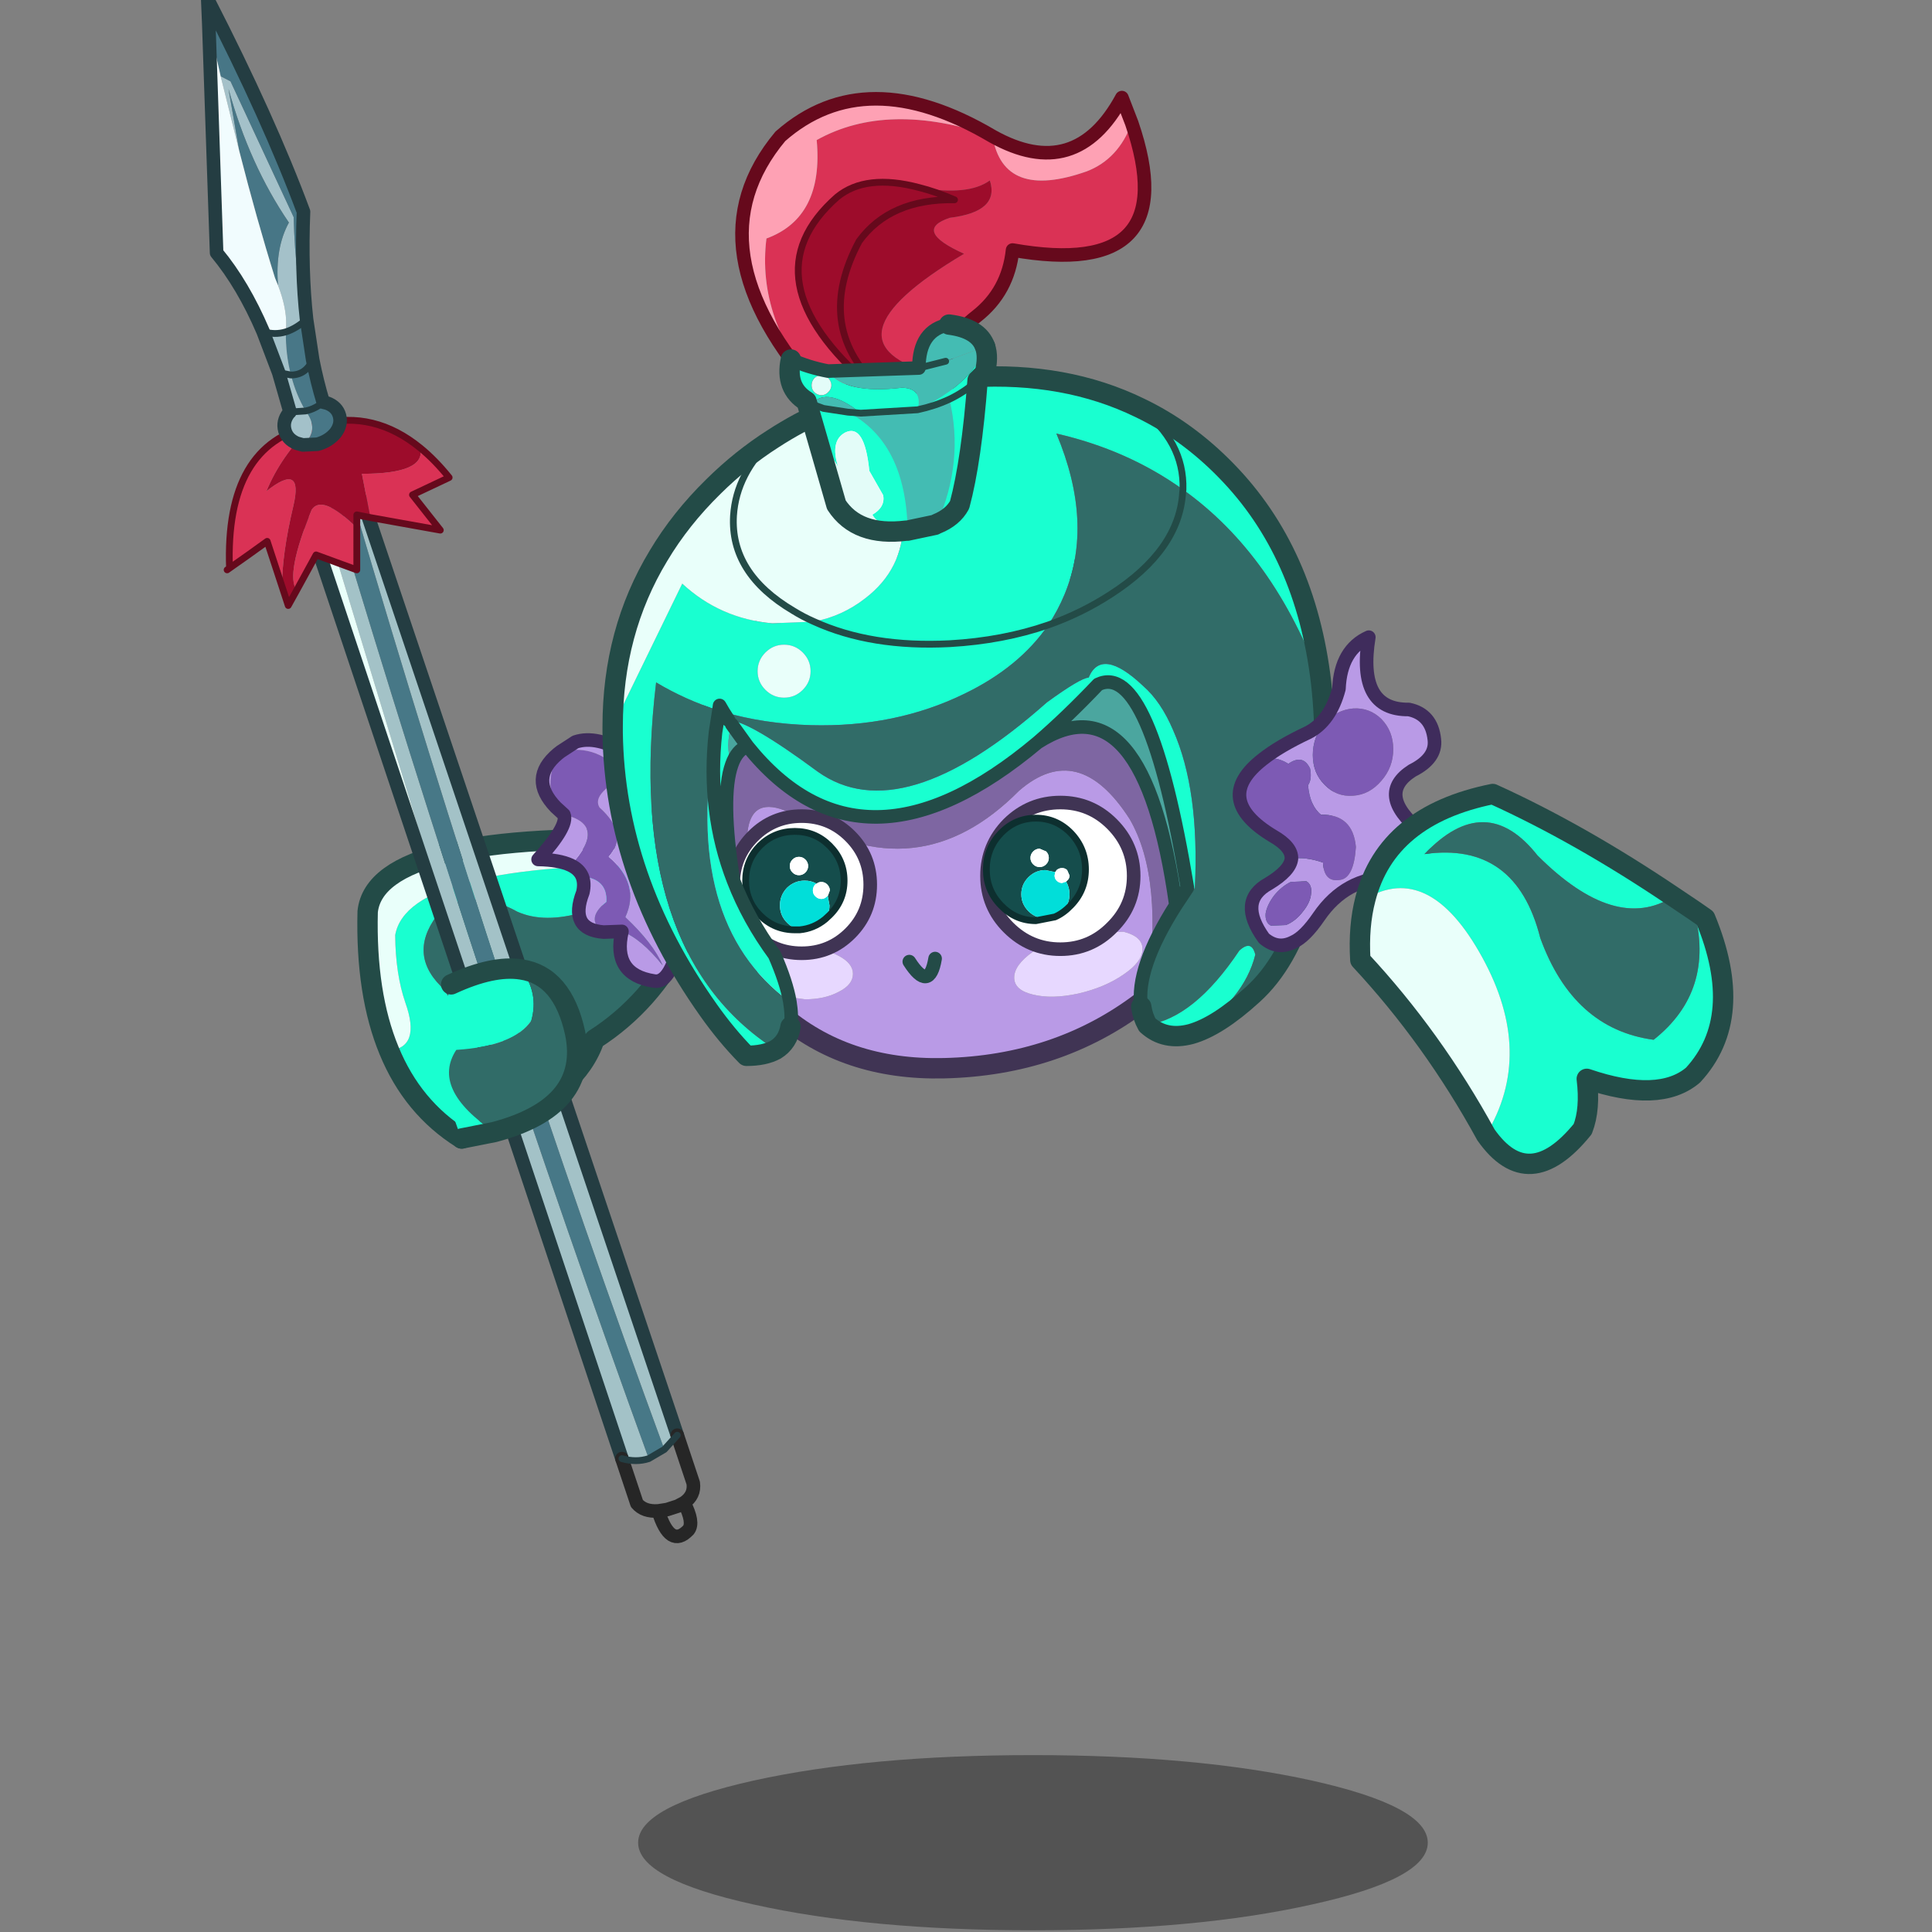 <svg xmlns:ffdec="https://www.free-decompiler.com/flash" xmlns:xlink="http://www.w3.org/1999/xlink" ffdec:objectType="frame" height="90" width="90" xmlns="http://www.w3.org/2000/svg"><rect width="100%" height="100%" fill="#808080" stroke="none"/><use ffdec:characterId="18" height="90.55" transform="translate(-5.95 -.35)" width="95.95" xlink:href="#a"/><defs><g id="a" transform="translate(5.95 .35)"><use ffdec:characterId="15" height="201.9" transform="matrix(.448 0 0 .448 -5.934 -.336)" width="194.3" xlink:href="#b"/><use ffdec:characterId="17" height="80.15" transform="scale(1.123)" width="80.15" xlink:href="#c"/></g><g id="b" transform="translate(34.55 .75)"><use ffdec:characterId="1" height="25.8" transform="translate(45.05 182.5) scale(.706)" width="116.3" xlink:href="#d"/><use ffdec:characterId="2" height="228.35" transform="translate(-.406 -.755) scale(.706)" width="73.55" xlink:href="#e"/><use ffdec:characterId="3" height="45.9" transform="translate(55.145 9.444) scale(.706)" width="61.3" xlink:href="#f"/><use ffdec:characterId="4" height="80.65" transform="translate(49.772 55.195) scale(.706)" width="80.4" xlink:href="#g"/><use ffdec:characterId="5" height="24.2" transform="translate(54.217 82.743) scale(.706)" width="61" xlink:href="#h"/><use ffdec:characterId="6" height="110.7" transform="translate(41.342 32.69) scale(.706)" width="107.85" xlink:href="#i"/><use ffdec:characterId="7" height="80.05" transform="translate(106.872 65.548) scale(.706)" width="73.75" xlink:href="#j"/></g><g id="e"><path d="m43.05 165.65-5.65 2.1q-7.25-4.55-10.7-12.95 4.75-.45 2.4-7.05-1.45-4.2-1.5-9.95 1.9-10.75 41.15-10.35-15.2 10.45-23.15 6.9-6.45-3.6-11.25-.2-5.1 6.05-.05 11.15 6.7 8.15 8.75 20.35" fill="#19ffd0" fill-rule="evenodd" transform="translate(1 1)"/><path d="m68.75 127.45 1.3 10.95q-4.8 9.45-13.1 14.75-2.5 7.5-13.9 12.5-2.05-12.2-8.75-20.35-5.05-5.1.05-11.15 4.8-3.4 11.25.2 7.95 3.55 23.15-6.9" fill="#316c68" fill-rule="evenodd" transform="translate(1 1)"/><path d="M26.7 154.8q-3.45-8.35-3.15-20.45Q24.8 122.3 68.3 123.8l.45 3.65q-39.25-.4-41.15 10.35.05 5.75 1.5 9.95 2.35 6.6-2.4 7.05" fill="#e9fffa" fill-rule="evenodd" transform="translate(1 1)"/><path d="M27.7 155.8q-3.45-8.35-3.15-20.45Q25.8 123.3 69.3 124.8l.45 3.65 1.3 10.95q-4.8 9.45-13.1 14.75-2.5 7.5-13.9 12.5l-5.65 2.1q-7.25-4.55-10.7-12.95z" fill="none" stroke="#234b47" stroke-linecap="round" stroke-linejoin="round" stroke-width="3"/><path d="m17.15 76.35 1.75-.8Q40.35 147.2 64.95 214.9q-1.85.6-3.95 0l-19.75-59.15-24.1-79.4m4.4-1.95 1.3-.55 46.3 137.6-1.9 2.1Q43.3 148.45 21.55 74.4" fill="#a3c2c7" fill-rule="evenodd" transform="translate(1 1)"/><path d="m18.9 75.55 2.65-1.15q21.75 74.05 45.7 139.15l-2.3 1.35Q40.35 147.2 18.9 75.55" fill="#477887" fill-rule="evenodd" transform="translate(1 1)"/><path d="M41.25 155.75 15 77.25l2.15-.9 24.1 79.4" fill="#e9fffa" fill-rule="evenodd" transform="translate(1 1)"/><path d="M42.25 156.75 16 78.25l2.15-.9 1.75-.8 2.65-1.15 1.3-.55 46.3 137.6M62 215.9l-19.75-59.15" fill="none" stroke="#243d42" stroke-linecap="round" stroke-linejoin="round" stroke-width="2"/><path d="m70.15 212.45 2.35 7.05q.25 1.8-1.35 2.9 1.5 2.9.65 4-2.7 2.85-4.45-2.8-2.1.15-3.15-1.1l-2.2-6.6m5.35 7.7 1.3-.2 1.55-.5.95-.5" fill="none" stroke="#262626" stroke-linecap="round" stroke-linejoin="round" stroke-width="2"/><path d="m67.25 213.55 1.9-2.1M61 214.9q2.1.6 3.95 0l2.3-1.35" fill="none" stroke="#243d42" stroke-linecap="round" stroke-linejoin="round" transform="translate(1 1)"/><path d="m42.2 166.8-4.8.95q-4.9-11.65-1.55-22.7 6.15-2.85 10.3-2.2 2.65 3.45 1.5 7.55-2.55 3.75-11.05 4.3-3.75 5.75 5.6 12.1" fill="#19ffd0" fill-rule="evenodd" transform="translate(1 1)"/><path d="M46.15 142.85q6.1.9 7.95 9.35 2.25 10.85-11.9 14.6-9.35-6.35-5.6-12.1 8.5-.55 11.05-4.3 1.15-4.1-1.5-7.55" fill="#316c68" fill-rule="evenodd" transform="translate(1 1)"/><path d="M47.15 143.85q6.1.9 7.95 9.35 2.25 10.85-11.9 14.6l-4.8.95m-1.55-22.7q6.15-2.85 10.3-2.2" fill="none" stroke="#234b47" stroke-linecap="round" stroke-linejoin="round" stroke-width="3"/><path d="M52 110.75q5.65-1.25 9.4 3.7-4.9 2.6-3.7 4.55 4.35 3.9 1.35 7.25 4.7 4 2.45 8.9 4.1 3.85 5.5 7.1-3.25-4-6-5l-2.7.1q-2.8-1.9.4-4.45.2-3.35-3.55-3.75-.45-1.05-1.7-1.65 5.5-5.95-1-7.45l-1.2-1.1q-1.7-3.65.3-7.85l.45-.35" fill="#7d5ab4" fill-rule="evenodd" transform="translate(1 1)"/><path d="m52 110.75 2.15-1.4q3.1-1.05 7.7 1.7l7.95 26.35q-1.5 7.7-4.1 7.15-6.15-.95-4.7-7.3 2.75 1 6 5-1.4-3.25-5.5-7.1 2.25-4.9-2.45-8.9 3-3.35-1.35-7.25-1.2-1.95 3.7-4.55-3.75-4.95-9.4-3.7m6.3 26.6q-5.15-.4-3.05-5.85.3-1.35-.1-2.35 3.75.4 3.55 3.75-3.2 2.55-.4 4.45m-4.85-9.85q-1.7-.8-4.8-.85 4.5-4.95 3.8-6.6 6.5 1.5 1 7.45m-2.2-8.55q-4.05-4.2.3-7.85-2 4.2-.3 7.85" fill="#b99ae6" fill-rule="evenodd" transform="translate(1 1)"/><path d="M62 138.25q-1.45 6.35 4.7 7.3 2.6.55 4.1-7.15l-7.95-26.35q-4.6-2.75-7.7-1.7l-2.15 1.4-.45.35q-4.35 3.65-.3 7.85l1.2 1.1q.7 1.65-3.8 6.6 3.1.05 4.8.85 1.25.6 1.7 1.65.4 1 .1 2.35-2.1 5.45 3.05 5.85l2.7-.1z" fill="none" stroke="#3f2c5c" stroke-linecap="round" stroke-linejoin="round" stroke-width="2"/><path d="m23.95 76.3-2-.4v1.9q-5.1-5-6.65-2.65-3.9 9.6-2.2 11.85l-1.25 2.25-.9-2.75q-.05-4.7 1.65-11.9 1.55-6.55-3.95-2.2 2.1-5.15 6.7-9.65l1.3-.25q7.85-2 14.65 3.55.85 3.8-8.6 3.8l1.25 6.45" fill="#9d0c2b" fill-rule="evenodd" transform="translate(1 1)"/><path d="M31.3 66.05q2.15 1.75 4.25 4.35l-5.4 2.55 4.1 5.2-10.3-1.85-1.25-6.45q9.45 0 8.6-3.8M21.95 77.8V84l-6-2.2L13.1 87q-1.7-2.25 2.2-11.85 1.55-2.35 6.65 2.65m-11 8.7-2.2-6.7Q6 81.8 3.2 83.75q-.65-18.25 12.15-21-4.6 4.5-6.7 9.65 5.5-4.35 3.95 2.2-1.7 7.2-1.65 11.9" fill="#da3255" fill-rule="evenodd" transform="translate(1 1)"/><path d="M31.3 66.05q2.15 1.75 4.25 4.35l-5.4 2.55 4.1 5.2-10.3-1.85-2-.4V84l-6-2.2L13.1 87l-1.25 2.25-.9-2.75-2.2-6.7Q6 81.8 3.2 83.75l-.35.25m12.5-21.25 1.3-.25q7.85-2 14.65 3.55m-15.95-3.3q-12.8 2.75-12.15 21" fill="none" stroke="#66091c" stroke-linecap="round" stroke-linejoin="round" transform="translate(1 1)"/><path d="m1.9 11.3 1.45.75 9.3 20q.25 9.6 1.9 15.05-1.5 1.35-3.05 1.85l.05-1.05q.05-2.55-1.2-5.8-.45-5.5 1.6-9.25-5.8-8.5-8.9-19.7l1.6 9.2L1.9 11.3" fill="#a4c1c9" fill-rule="evenodd" transform="translate(1 1)"/><path d="m14.55 47.1.9 5.95q.65 3.3 1.55 6.25l.6.15q1.45.55 1.8 1.85.35 1.3-.6 2.55-1 1.2-2.65 1.65l-2.15.1q2.55-2.15.4-5-1.45-2.5-2.15-5.3-.8-3.05-.75-6.35 1.55-.5 3.05-1.85M17 59.3q-1.15 1-2.6 1.3 1.45-.3 2.6-1.3m-1.55-6.25q-1 2.25-3.2 2.25 2.2 0 3.2-2.25" fill="#487787" fill-rule="evenodd" transform="translate(1 1)"/><path d="M.15 3.6 0 0q9.05 17.65 14.1 31.25-.35 8.65.45 15.85-1.65-5.45-1.9-15.05l-9.3-20-1.45-.75L.15 3.6m10.2 38.5L9.9 41q-2.7-8.65-5.25-18.65l-1.6-9.2q3.1 11.2 8.9 19.7-2.05 3.75-1.6 9.25" fill="#477686" fill-rule="evenodd" transform="translate(1 1)"/><path d="m.15 3.6 1.75 7.7 2.75 11.05Q7.2 32.35 9.9 41l.45 1.1q1.25 3.25 1.2 5.8l-.05 1.05q-1.65.5-3.35-.05Q5.2 42 1.3 37.3L.15 3.6" fill="#f1fcfe" fill-rule="evenodd" transform="translate(1 1)"/><path d="m14 65.6-.9-.25q-1.4-.6-1.75-1.9-.35-1.3.55-2.5l.2-.2v-.05l-1.65-5.75-2.3-6.05q1.7.55 3.35.05-.05 3.3.75 6.35l-1.8-.35 1.8.35q.7 2.8 2.15 5.3 2.15 2.85-.4 5m.4-5-2.3.15 2.3-.15" fill="#a3c1c9" fill-rule="evenodd" transform="translate(1 1)"/><path d="M15.55 48.1q-.8-7.2-.45-15.85Q10.05 18.65 1 1l.15 3.6L2.3 38.3Q6.2 43 9.15 49.9l2.3 6.05 1.65 5.75v.05-.05m2.45-13.6.9 5.95q.65 3.3 1.55 6.25l.6.15q1.45.55 1.8 1.85.35 1.3-.6 2.55-1 1.2-2.65 1.65l-2.15.1-.9-.25q-1.4-.6-1.75-1.9-.35-1.3.55-2.5l.2-.2" fill="none" stroke="#243d42" stroke-linecap="round" stroke-linejoin="round" stroke-width="2"/><path d="M11.5 48.95q-1.65.5-3.35-.05m2.3 6.05 1.8.35q2.2 0 3.2-2.25M14.4 60.6q1.45-.3 2.6-1.3m-5.5-10.35q1.55-.5 3.05-1.85M12.1 60.75l2.3-.15" fill="none" stroke="#243d42" stroke-linecap="round" stroke-linejoin="round" transform="translate(1 1)"/></g><g id="f"><path d="M57.4 3.75q7.95 23.2-17.55 18.7-.65 6.1-5.3 9.75-4.65 3.6-4.65 7.75l-1.4.8Q10.75 36.05 32.7 23q-7.65-3.45-2.1-5.3 7.4-.9 5.9-5.5-3.15 2.3-10.4 1.05-7.85-2.1-12.1 1.4Q.45 26.6 19 42.55l-7.4 1.35q-9.5-11.2-8-23.15 8.45-3.1 7.4-14.5Q21.5.4 36.9 5.7q1.6 9.5 13.9 5.15 4.65-1.8 6.6-7.1" fill="#da3255" fill-rule="evenodd" transform="translate(1 1)"/><path d="m28.5 40.75-8.65 1.65-.85.15Q.45 26.6 14 14.65q4.25-3.5 12.1-1.4 7.25 1.25 10.4-1.05 1.5 4.6-5.9 5.5-5.55 1.85 2.1 5.3-21.95 13.05-4.2 17.75m-2.4-27.5q2.4.6 5.2 1.8-9.5-.15-14.05 6.1-6.6 12.35 2.6 21.25-9.2-8.9-2.6-21.25 4.55-6.25 14.05-6.1-2.8-1.2-5.2-1.8" fill="#9d0c2b" fill-rule="evenodd" transform="translate(1 1)"/><path d="M11.6 43.9Q-8.1 22.15 5.65 5.7 18.2-5.35 36.9 5.7 49.15 12.55 55.95 0l1.45 3.75q-1.95 5.3-6.6 7.1Q38.5 15.2 36.9 5.7 21.5.4 11 6.25q1.05 11.4-7.4 14.5-1.5 11.95 8 23.15" fill="#fea1b4" fill-rule="evenodd" transform="translate(1 1)"/><path d="M19.85 42.4q-9.2-8.9-2.6-21.25 4.55-6.25 14.05-6.1-2.8-1.2-5.2-1.8-7.85-2.1-12.1 1.4Q.45 26.6 19 42.55" fill="none" stroke="#66091c" stroke-linecap="round" stroke-linejoin="round" transform="translate(1 1)"/><path d="M12.6 44.9Q-7.1 23.15 6.65 6.7 19.2-4.35 37.9 6.7 50.15 13.55 56.95 1l1.45 3.75q7.95 23.2-17.55 18.7-.65 6.1-5.3 9.75-4.65 3.6-4.65 7.75l-1.4.8-8.65 1.65-.85.15-7.4 1.35z" fill="none" stroke="#66091c" stroke-linecap="round" stroke-linejoin="round" stroke-width="2"/></g><g id="g"><path d="m23.45 126.45-.4-1.05q-8-25.75 3.65-19.75 18.25 11.55 33.15-3.5 8.75-7.6 16.3 4.15 5.1 8.75 2.5 26.4l-.75.55Q65.55 142.6 48.85 143q-14.6.35-24.3-8.15l.2-2.5 3.6.5q2.9 0 4.95-1.1 2.1-1.05 2.1-2.65 0-1.55-2.1-2.65-2.05-1.1-4.95-1.1-2.85 0-4.9 1.1m35.7 3.2q0 1.85 2.75 2.5 2.8.7 6.7-.15 3.9-.9 6.65-2.8 2.8-1.9 2.8-3.75t-2.8-2.55l-6.65.2q-3.9.85-6.7 2.75-2.75 1.95-2.75 3.8" fill="#b99ae6" fill-rule="evenodd" transform="translate(-10.45 -63.85)"/><path d="m24.75 132.35-1.4-.6q-2.05-1.05-2.05-2.65 0-1.55 2.05-2.65h.1q2.05-1.1 4.9-1.1 2.9 0 4.95 1.1 2.1 1.1 2.1 2.65 0 1.6-2.1 2.65-2.05 1.1-4.95 1.1l-3.6-.5m34.4-2.7q0-1.85 2.75-3.8 2.8-1.9 6.7-2.75l6.65-.2q2.8.7 2.8 2.55 0 1.85-2.8 3.75-2.75 1.9-6.65 2.8-3.9.85-6.7.15-2.75-.65-2.75-2.5" fill="#e7d8ff" fill-rule="evenodd" transform="translate(-10.45 -63.85)"/><path d="M23.45 126.45h-.1q-2.05 1.1-2.05 2.65 0 1.6 2.05 2.65l1.4.6-.2 2.5-2.65-2.65q-10.3-11.2-9.95-27.55.3-16.4 11.4-27.85Q34.5 65.35 50.3 65.35q15.8 0 26.9 11.45 11.15 11.45 12.1 29.3.85 17.3-10.65 26.6 2.6-17.65-2.5-26.4-7.55-11.75-16.3-4.15-14.9 15.05-33.15 3.5-11.65-6-3.65 19.75l.4 1.05" fill="#7e66a2" fill-rule="evenodd" transform="translate(-10.45 -63.85)"/><path d="M68.2 68.85q11.5-9.3 10.65-26.6-.95-17.85-12.1-29.3Q55.65 1.5 39.85 1.5q-15.8 0-26.95 11.45Q1.8 24.4 1.5 40.8q-.35 16.35 9.95 27.55L14.1 71q9.7 8.5 24.3 8.15 16.7-.4 29.05-9.75l.75-.55z" fill="none" stroke="#403454" stroke-linecap="round" stroke-linejoin="round" stroke-width="3"/><path d="M33.25 63.45q2.95 4.6 3.8-.45" fill="none" stroke="#234b47" stroke-linecap="round" stroke-linejoin="round" stroke-width="2"/></g><g id="h"><path d="M35 108.85q2.95 2.95 2.95 7.15T35 123.15q-2.95 2.95-7.15 2.95t-7.15-2.95q-2.95-2.95-2.95-7.15t2.95-7.15q2.95-2.95 7.15-2.95t7.15 2.95m38.55 13.45q-3.15 3.2-7.6 3.2-4.45 0-7.65-3.2-3.15-3.15-3.15-7.6 0-4.45 3.15-7.65 3.2-3.15 7.65-3.15t7.6 3.15q3.2 3.2 3.2 7.65t-3.2 7.6" fill="#fff" fill-rule="evenodd" transform="translate(-16.75 -102.9)"/><path d="M18.25 5.95Q21.2 8.9 21.2 13.1t-2.95 7.15Q15.3 23.2 11.1 23.2t-7.15-2.95Q1 17.3 1 13.1t2.95-7.15Q6.9 3 11.1 3t7.15 2.95M56.8 19.4q-3.15 3.2-7.6 3.2-4.45 0-7.65-3.2-3.15-3.15-3.15-7.6 0-4.45 3.15-7.65Q44.75 1 49.2 1t7.6 3.15Q60 7.35 60 11.8t-3.2 7.6z" fill="none" stroke="#403454" stroke-linecap="round" stroke-linejoin="round" stroke-width="2"/><path d="M27.45 111.9q-.55 0-.95.4-.4.4-.4.95 0 .55.4.95.4.4.95.4.55 0 .95-.4.4-.4.4-.95 0-.55-.4-.95-.4-.4-.95-.4m2.6 3.95q-.8-.45-1.75-.45-1.5 0-2.6 1.05-1.05 1.1-1.05 2.6t1.05 2.55q.8.8 1.85 1.05h-.7q-3 0-5.15-2.15-2.1-2.1-2.1-5.1 0-3 2.1-5.15 2.15-2.1 5.15-2.1 3 0 5.1 2.1 2.15 2.15 2.15 5.15 0 3-2.15 5.1l-.65.6q.65-.9.65-2.05l-.25-1.35v-.05l.3-.8q0-.5-.4-.9-.35-.35-.85-.35-.4 0-.7.25m37.45 3.2q-1.1 1.15-2.35 1.7l-2.8.55q-3 0-5.15-2.25-2.15-2.2-2.15-5.3 0-3.1 2.15-5.35 2.15-2.2 5.15-2.2 3 0 5.15 2.2 2.15 2.25 2.15 5.35 0 3.1-2.15 5.3m-.7-3.5.15-.15q.35-.3.35-.75l-.35-.8q-.3-.3-.75-.3t-.8.3l-.2.3-1.45-.3q-1.45 0-2.5 1.05t-1.05 2.5q0 1.45 1.05 2.5t2.5 1.05l1.35-.25 1.15-.8q1.05-1.05 1.05-2.5 0-1-.5-1.85m-3.9-4.85q-.55 0-.95.4-.4.4-.4.95 0 .55.4.95.4.4.95.4.55 0 .95-.4.4-.4.4-.95 0-.55-.4-.95l-.95-.4" fill="#154d4c" fill-rule="evenodd" transform="translate(-16.75 -102.9)"/><path d="M27.55 122.65q-1.05-.25-1.85-1.05-1.05-1.05-1.05-2.55 0-1.5 1.05-2.6 1.1-1.05 2.6-1.05.95 0 1.75.45l-.2.1q-.35.4-.35.9t.35.85q.4.4.9.4t.85-.4h.1l.25 1.35q0 1.15-.65 2.05-1.65 1.35-3.75 1.55m37.65-8.5-.1.5q0 .45.3.75.35.35.8.35l.6-.2q.5.85.5 1.85 0 1.45-1.05 2.5l-1.15.8-1.35.25q-1.45 0-2.5-1.05t-1.05-2.5q0-1.45 1.05-2.5t2.5-1.05l1.45.3" fill="#01ded9" fill-rule="evenodd" transform="translate(-16.75 -102.9)"/><path d="M27.45 111.9q.55 0 .95.4.4.4.4.95 0 .55-.4.95-.4.4-.95.4-.55 0-.95-.4-.4-.4-.4-.95 0-.55.4-.95.4-.4.95-.4m2.6 3.95q.3-.25.7-.25.5 0 .85.35.4.4.4.9l-.3.8-.1.05q-.35.4-.85.4t-.9-.4q-.35-.35-.35-.85t.35-.9l.2-.1m36.75-.3-.6.2q-.45 0-.8-.35-.3-.3-.3-.75l.1-.5.2-.3q.35-.3.8-.3.45 0 .75.3l.35.8q0 .45-.35.75l-.15.15m-3.9-4.85.95.4q.4.4.4.95 0 .55-.4.95-.4.4-.95.4-.55 0-.95-.4-.4-.4-.4-.95 0-.55.4-.95.4-.4.95-.4" fill="#fff" fill-rule="evenodd" transform="translate(-16.75 -102.9)"/><path d="m31.3 121.1.65-.6q2.15-2.1 2.15-5.1 0-3-2.15-5.15-2.1-2.1-5.1-2.1-3 0-5.15 2.1-2.1 2.15-2.1 5.15 0 3 2.1 5.1 2.15 2.15 5.15 2.15h.7q2.1-.2 3.75-1.55m36.2-2.05q-1.1 1.15-2.35 1.7l-2.8.55q-3 0-5.15-2.25-2.15-2.2-2.15-5.3 0-3.1 2.15-5.35 2.15-2.2 5.15-2.2 3 0 5.15 2.2 2.15 2.25 2.15 5.35 0 3.1-2.15 5.3z" fill="none" stroke="#0d2f2f" stroke-linecap="round" stroke-linejoin="round" transform="translate(-16.75 -102.9)"/></g><g id="i"><path d="M24 140.25q-1.65.9-4.3.9-2.95-3-5.6-6.75Q.3 114.9 0 93.55v-.9L10.25 71.6q5.55 5.15 13.25 5.85l6.15-.25q8.45 3.85 20 3.25 7.85-.45 14.5-2.75-6.65 2.3-14.5 2.75-11.55.6-20-3.25 4.15-.8 7.5-3.4 5.65-4.3 5.65-11.25t-5.65-12.4q-2.65-2.55-5.8-4.05 9.7-4.25 21.45-4.9 13.9-.8 24.8 4.5 7 3.35 12.75 9.25 11.75 12 14 31.3-6.9-18.9-20.35-28.5-8.15-5.85-18.65-8.25 5.55 13.2 1.2 23.7-1 2.4-2.4 4.5-4.25 6.2-12.3 10.1-10.2 5-22.7 4.65-6.85-.2-12.85-1.95l-.55-.95-.1.75.1-.75.55.95.8 1.25q2.75-.1 13.1 7.55 12.35 8.8 33.75-10.2 4.95-3.6 6.15-3.65 1.9-4.55 8 1.2 2.65 2.3 4.45 6.55 3.9 8.8 3.2 23.2-1.2 2.25-2.8 2.55l1.7-2.55Q79.1 82.85 71.5 86.45 66.9 91.3 62.6 95q-25.8 21.65-42.75.55l-2.3-3.2-.45-.6.45.6q-1.05 3.2 0 5.9-1.7 4.75.25 17.1-3.95-10.15-2.65-21.85l.5-3.2q-4.9-1.55-9.25-4.15-4.75 39.75 17.6 54.1m61.15-2.3q-3.8 1-6.4-1.35 6.9-1 13.55-10.95 1.8-1.65 2.35.6-1.65 6.65-9.5 11.7M25.25 80.6q-1.6 0-2.75 1.15t-1.15 2.75q0 1.6 1.15 2.75t2.75 1.15q1.6 0 2.75-1.15t1.15-2.75q0-1.6-1.15-2.75t-2.75-1.15M77.6 45.7q6.6 4.95 6.4 12.05.2-7.1-6.4-12.05" fill="#19ffd0" fill-rule="evenodd" transform="translate(1.5 -31.95)"/><path d="M0 92.65q0-14 6.75-25.15 3.25-5.45 8.1-10.2 4.1-4.05 8.8-7.05 3.7-2.4 7.7-4.15 3.15 1.5 5.8 4.05 5.65 5.45 5.65 12.4T37.15 73.8q-3.35 2.6-7.5 3.4l-6.15.25q-7.7-.7-13.25-5.85L0 92.65m23.65-42.4q-5.45 5.1-5.85 11.35-.5 8.5 8.8 14 1.45.9 3.05 1.6-1.6-.7-3.05-1.6-9.3-5.5-8.8-14 .4-6.25 5.85-11.35m1.6 30.35q1.6 0 2.75 1.15t1.15 2.75q0 1.6-1.15 2.75t-2.75 1.15q-1.6 0-2.75-1.15t-1.15-2.75q0-1.6 1.15-2.75t2.75-1.15" fill="#e9fffa" fill-rule="evenodd" transform="translate(1.5 -31.95)"/><path d="M104.35 86.25q.55 4.85.5 10.15-.3 26.4-10.55 35.7-5.2 4.75-9.15 5.85 7.85-5.05 9.5-11.7-.55-2.25-2.35-.6-6.65 9.95-13.55 10.95-.7-1.25-.9-2.7-.85-5.6 5.1-14.95 1.6-.3 2.8-2.55.7-14.4-3.2-23.2-1.8-4.25-4.45-6.55-6.1-5.75-8-1.2-1.2.05-6.15 3.65-21.4 19-33.75 10.2-10.35-7.65-13.1-7.55l-.8-1.25q6 1.75 12.85 1.95 12.5.35 22.7-4.65 8.05-3.9 12.3-10.1 4.95-1.75 9.25-4.55 10.05-6.5 10.55-15l.05-.4-.05.4q-.5 8.5-10.55 15-4.3 2.8-9.25 4.55 1.4-2.1 2.4-4.5 4.35-10.5-1.2-23.7 10.5 2.4 18.65 8.25 13.45 9.6 20.35 28.5M26.1 133.2q.35 2.1.1 3.65-.4 2.3-2.2 3.4Q1.65 125.9 6.4 86.15q4.35 2.6 9.25 4.15l-.5 3.2q-5 27.95 10.95 39.7" fill="#316c68" fill-rule="evenodd" transform="translate(1.5 -31.95)"/><path d="M82.95 118.95Q78.2 85 62.6 95q4.3-3.7 8.9-8.55 7.6-3.6 13.15 29.95l-1.7 2.55" fill="#4ba69f" fill-rule="evenodd" transform="translate(1.5 -31.95)"/><path d="M17.8 115.35q2.2 5.7 6.05 10.95 1.75 4 2.25 6.9-15.95-11.75-10.95-39.7-1.3 11.7 2.65 21.85" fill="#1bfed1" fill-rule="evenodd" transform="translate(1.5 -31.95)"/><path d="M19.85 95.55q-1.55.55-2.3 2.7-1.05-2.7 0-5.9l2.3 3.2" fill="#49a69e" fill-rule="evenodd" transform="translate(1.5 -31.95)"/><path d="M64.15 77.7q-6.65 2.3-14.5 2.75-11.55.6-20-3.25-1.6-.7-3.05-1.6-9.3-5.5-8.8-14 .4-6.25 5.85-11.35m-6.55 41.5.45.6M84 57.75l-.05.4q-.5 8.5-10.55 15-4.3 2.8-9.25 4.55M84 57.75q.2-7.1-6.4-12.05" fill="none" stroke="#234b47" stroke-linecap="round" stroke-linejoin="round" transform="translate(1.5 -31.95)"/><path d="M79.35 101.95q-.85-5.6 5.1-14.95Q79.7 53.05 64.1 63.05q-25.8 21.65-42.75.55-1.55.55-2.3 2.7-1.7 4.75.25 17.1 2.2 5.7 6.05 10.95 1.75 4 2.25 6.9.35 2.1.1 3.65M17.15 58.35l.1-.75.55.95.8 1.25m.45.6 2.3 3.2M84.45 87l1.7-2.55Q80.6 50.9 73 54.5q-4.6 4.85-8.9 8.55m-46.95-4.7-.5 3.2q-1.3 11.7 2.65 21.85" fill="none" stroke="#234b47" stroke-linecap="round" stroke-linejoin="round" stroke-width="2"/><path d="M25.5 108.3q-1.65.9-4.3.9-2.95-3-5.6-6.75Q1.8 82.95 1.5 61.6v-.9q0-14 6.75-25.15 3.25-5.45 8.1-10.2 4.1-4.05 8.8-7.05 3.7-2.4 7.7-4.15 9.7-4.25 21.45-4.9 13.9-.8 24.8 4.5 7 3.35 12.75 9.25 11.75 12 14 31.3.55 4.85.5 10.15-.3 26.4-10.55 35.7-5.2 4.75-9.15 5.85-3.8 1-6.4-1.35-.7-1.25-.9-2.7M27.7 104.9q-.4 2.3-2.2 3.4" fill="none" stroke="#234b47" stroke-linecap="round" stroke-linejoin="round" stroke-width="3"/><path d="m54.85 36.7-5.8 2.15-3.95 1q0-5.6 4.45-6.4 4.35.55 5.3 3.25" fill="#44bcb3" fill-rule="evenodd" transform="translate(1.5 -31.95)"/><path d="M51.05 1.5q4.35.55 5.3 3.25" fill="none" stroke="#234b47" stroke-linecap="round" stroke-linejoin="round" stroke-width="3"/><path d="M46.6 7.9q0-5.6 4.45-6.4" fill="none" stroke="#234b47" stroke-linecap="round" stroke-linejoin="round" stroke-width="2"/><path d="M29.3 42.4q0 .6.4 1 .45.45 1.05.45.6 0 1-.45.45-.4.45-1t-.45-1.05q-.4-.4-1-.4t-1.05.4q-.4.45-.4 1.05m-3.05-3.8q2.55 1.15 5.45 1.7 2.55 3.45 10.9 2.45 3.05.05 2.35 3.2 8.1-3.75 9.9-9.25.55 1.55-.05 3.9l-1.05 1.05q-1.85 1.7-4.15 2.8 2.3-1.1 4.15-2.8Q52.85 53.5 51.1 60q-1 1.85-3.35 2.8 4.05-9.15 1.85-18.35-2.15 1-4.7 1.55l-8.35.5q-4.95-3.95-7.25-1.35l-.75-.4.75.4 1.75.65 3.6.55q8.55 4.45 8.8 17.45h-.2q-4.05-.55-5-2.35 1.9-1.1 1.6-2.85L37.8 55q-.7-7.05-3.55-5.65-2.25 1.2-1.05 5.05-1.05-2-2.45-2.05l-2.2-7.6q-3.2-1.95-2.3-6.15" fill="#19ffd0" fill-rule="evenodd" transform="translate(1.5 -31.95)"/><path d="M29.3 42.4q0-.6.4-1.05.45-.4 1.05-.4.6 0 1 .4.45.45.45 1.05 0 .6-.45 1-.4.45-1 .45t-1.05-.45q-.4-.4-.4-1m1.45 9.95q1.4.05 2.45 2.05-1.2-3.85 1.05-5.05 2.85-1.4 3.55 5.65l2.05 3.6q.3 1.75-1.6 2.85.95 1.8 5 2.35-7.25.9-10.3-3.8l-2.2-7.65" fill="#e3fcf8" fill-rule="evenodd" transform="translate(1.5 -31.95)"/><path d="M29.3 45.15q2.3-2.6 7.25 1.35l8.35-.5q2.55-.55 4.7-1.55 2.2 9.2-1.85 18.35l-.3.15-3.55.75-.45.1q-.25-13-8.8-17.45l-3.6-.55-1.75-.65m7.25 1.35-1.9-.15 1.9.15" fill="#43bcb3" fill-rule="evenodd" transform="translate(1.5 -31.95)"/><path d="M54.85 36.7q-1.8 5.5-9.9 9.25.7-3.15-2.35-3.2-8.35 1-10.9-2.45l13.4-.45 3.95-1 5.8-2.15" fill="#44bcb3" fill-rule="evenodd" transform="translate(1.5 -31.95)"/><path d="m28.55 44.75.75.4 1.75.65 3.6.55 1.9.15 8.35-.5q2.55-.55 4.7-1.55 2.3-1.1 4.15-2.8m-8.65-1.8 3.95-1" fill="none" stroke="#234b47" stroke-linecap="round" stroke-linejoin="round" transform="translate(1.5 -31.95)"/><path d="M33.2 8.35q-2.9-.55-5.45-1.7m5.45 1.7 13.4-.45m-1.85 23.95h.15" fill="none" stroke="#234b47" stroke-linecap="round" stroke-linejoin="round" stroke-width="2"/><path d="M27.75 6.65q-.9 4.2 2.3 6.15l2.2 7.6 2.2 7.65q3.05 4.7 10.3 3.8M55.25 9.7l1.05-1.05q.6-2.35.05-3.9m-11.4 27.1.45-.1 3.55-.75m.3-.15q2.35-.95 3.35-2.8 1.75-6.5 2.65-18.35" fill="none" stroke="#234b47" stroke-linecap="round" stroke-linejoin="round" stroke-width="3"/></g><g id="j"><path d="M-14.35-5.1q2.45-1.95 6.7-3.95 3.3-1.7 4.55-6.45.25-5.75 4.4-7.6-1.75 10.75 5.9 10.65 3.35.7 3.75 4.4.35 2.8-3.25 4.6Q2.3 0 8.85 5.4q2.25 6.6-4.3 6.85-6.7.1-10.6 5.8-2.05 3-3.75 3.75-2.3 1.2-4.35-.55-3.95-5.5.7-8.05 3.15-1.9 3.35-3.65 2.1-.35 4.65.55.15 2.95 2.5 2.55Q-.9 12.4-.6 7.8q-.45-4.85-5.15-4.75Q-7.4 1.7-7.65-1.3q.6-.85.3-2.45-1.05-2.2-3.2-.7-1.9-1.2-3.8-.65m7.15 19.75q.15-1.3-.7-1.8l-2.3.1q-1.35.65-2.45 2-1.05 1.4-1.25 2.65-.1 1.35.8 1.8l2.2-.1q1.45-.6 2.5-2 1.1-1.35 1.2-2.65m10.35-25.7Q1.4-12.75-1-12.6q-2.45.2-4.2 2.15-1.75 2.05-1.75 4.7 0 2.65 1.75 4.4Q-3.45.45-1 .25 1.4.1 3.15-1.95q1.75-2 1.75-4.65 0-2.65-1.75-4.45" fill="#b99ae6" fill-rule="evenodd" transform="translate(18.75 24.1)"/><path d="M-14.35-5.1q1.9-.55 3.8.65 2.15-1.5 3.2.7.3 1.6-.3 2.45.25 3 1.9 4.35 4.7-.1 5.15 4.75-.3 4.6-2.35 4.85-2.35.4-2.5-2.55-2.55-.9-4.65-.55.1-1.75-2.7-3.35-9.05-5.45-1.55-11.3m17.5-5.95Q4.9-9.25 4.9-6.6q0 2.65-1.75 4.65Q1.4.1-1 .25q-2.45.2-4.2-1.6-1.75-1.75-1.75-4.4 0-2.65 1.75-4.7Q-3.45-12.4-1-12.6q2.4-.15 4.15 1.55M-7.2 14.65q-.1 1.3-1.2 2.65-1.05 1.4-2.5 2l-2.2.1q-.9-.45-.8-1.8.2-1.25 1.25-2.65 1.1-1.35 2.45-2l2.3-.1q.85.5.7 1.8" fill="#7d5ab4" fill-rule="evenodd" transform="translate(18.75 24.1)"/><path d="M8.65 33.65q-.2 1.75-3.35 3.65-4.65 2.55-.7 8.05 2.05 1.75 4.35.55 1.7-.75 3.75-3.75 3.9-5.7 10.6-5.8 6.55-.25 4.3-6.85-6.55-5.4-1.15-8.85 3.6-1.8 3.25-4.6-.4-3.7-3.75-4.4-7.65.1-5.9-10.65-4.15 1.85-4.4 7.6-1.25 4.75-4.55 6.45-4.25 2-6.7 3.95-7.5 5.85 1.55 11.3 2.8 1.6 2.7 3.35z" fill="none" stroke="#3f2c5c" stroke-linecap="round" stroke-linejoin="round" stroke-width="2"/><path d="M.8 15.45Q3.95 3.15 19.55 0q12.8 5.8 26.6 15.1-8.5 5.45-20-6.05-7.65-9.7-16.65-.2 13.45-1.9 17.05 12.35 4.85 13.4 16.7 15 9.1-7.2 5.95-19.05l1.65 1.15q6.05 14.6-1.8 23.1-4.95 4.2-15.65.55.55 4.45-.6 7.4-7.95 9.8-14.25.85Q25.8 38.25 18 24.05T.8 15.45" fill="#19ffd0" fill-rule="evenodd" transform="translate(18.75 24.1)"/><path d="m46.15 15.1 3.05 2.05Q52.35 29 43.25 36.2q-11.85-1.6-16.7-15Q22.95 6.95 9.5 8.85q9-9.5 16.65.2 11.5 11.5 20 6.05" fill="#316c68" fill-rule="evenodd" transform="translate(18.75 24.1)"/><path d="M18.55 50.2Q10.75 35.95.05 24.45q-.3-5 .75-9 9.4-5.6 17.2 8.6 7.8 14.2.55 26.15" fill="#e9fffa" fill-rule="evenodd" transform="translate(18.75 24.1)"/><path d="M37.3 74.3q-7.8-14.25-18.5-25.75-.3-5 .75-9Q22.7 27.25 38.3 24.1q12.8 5.8 26.6 15.1l3.05 2.05 1.65 1.15q6.05 14.6-1.8 23.1-4.95 4.2-15.65.55.55 4.45-.6 7.4-7.95 9.8-14.25.85z" fill="none" stroke="#234b47" stroke-linecap="round" stroke-linejoin="round" stroke-width="3"/></g><path d="M99.25 22q-17 3.8-41.1 3.8T17 22Q0 18.25 0 12.9t17-9.15Q34.05 0 58.15 0q24.1 0 41.1 3.75 17.05 3.8 17.05 9.15 0 5.35-17.05 9.1" fill-opacity=".349" fill-rule="evenodd" id="d"/><path d="M0 0h80.15v80.15H0V0" fill="#fdbbd7" fill-opacity="0" fill-rule="evenodd" id="k"/><use ffdec:characterId="16" height="80.15" width="80.15" xlink:href="#k" id="c"/></defs></svg>